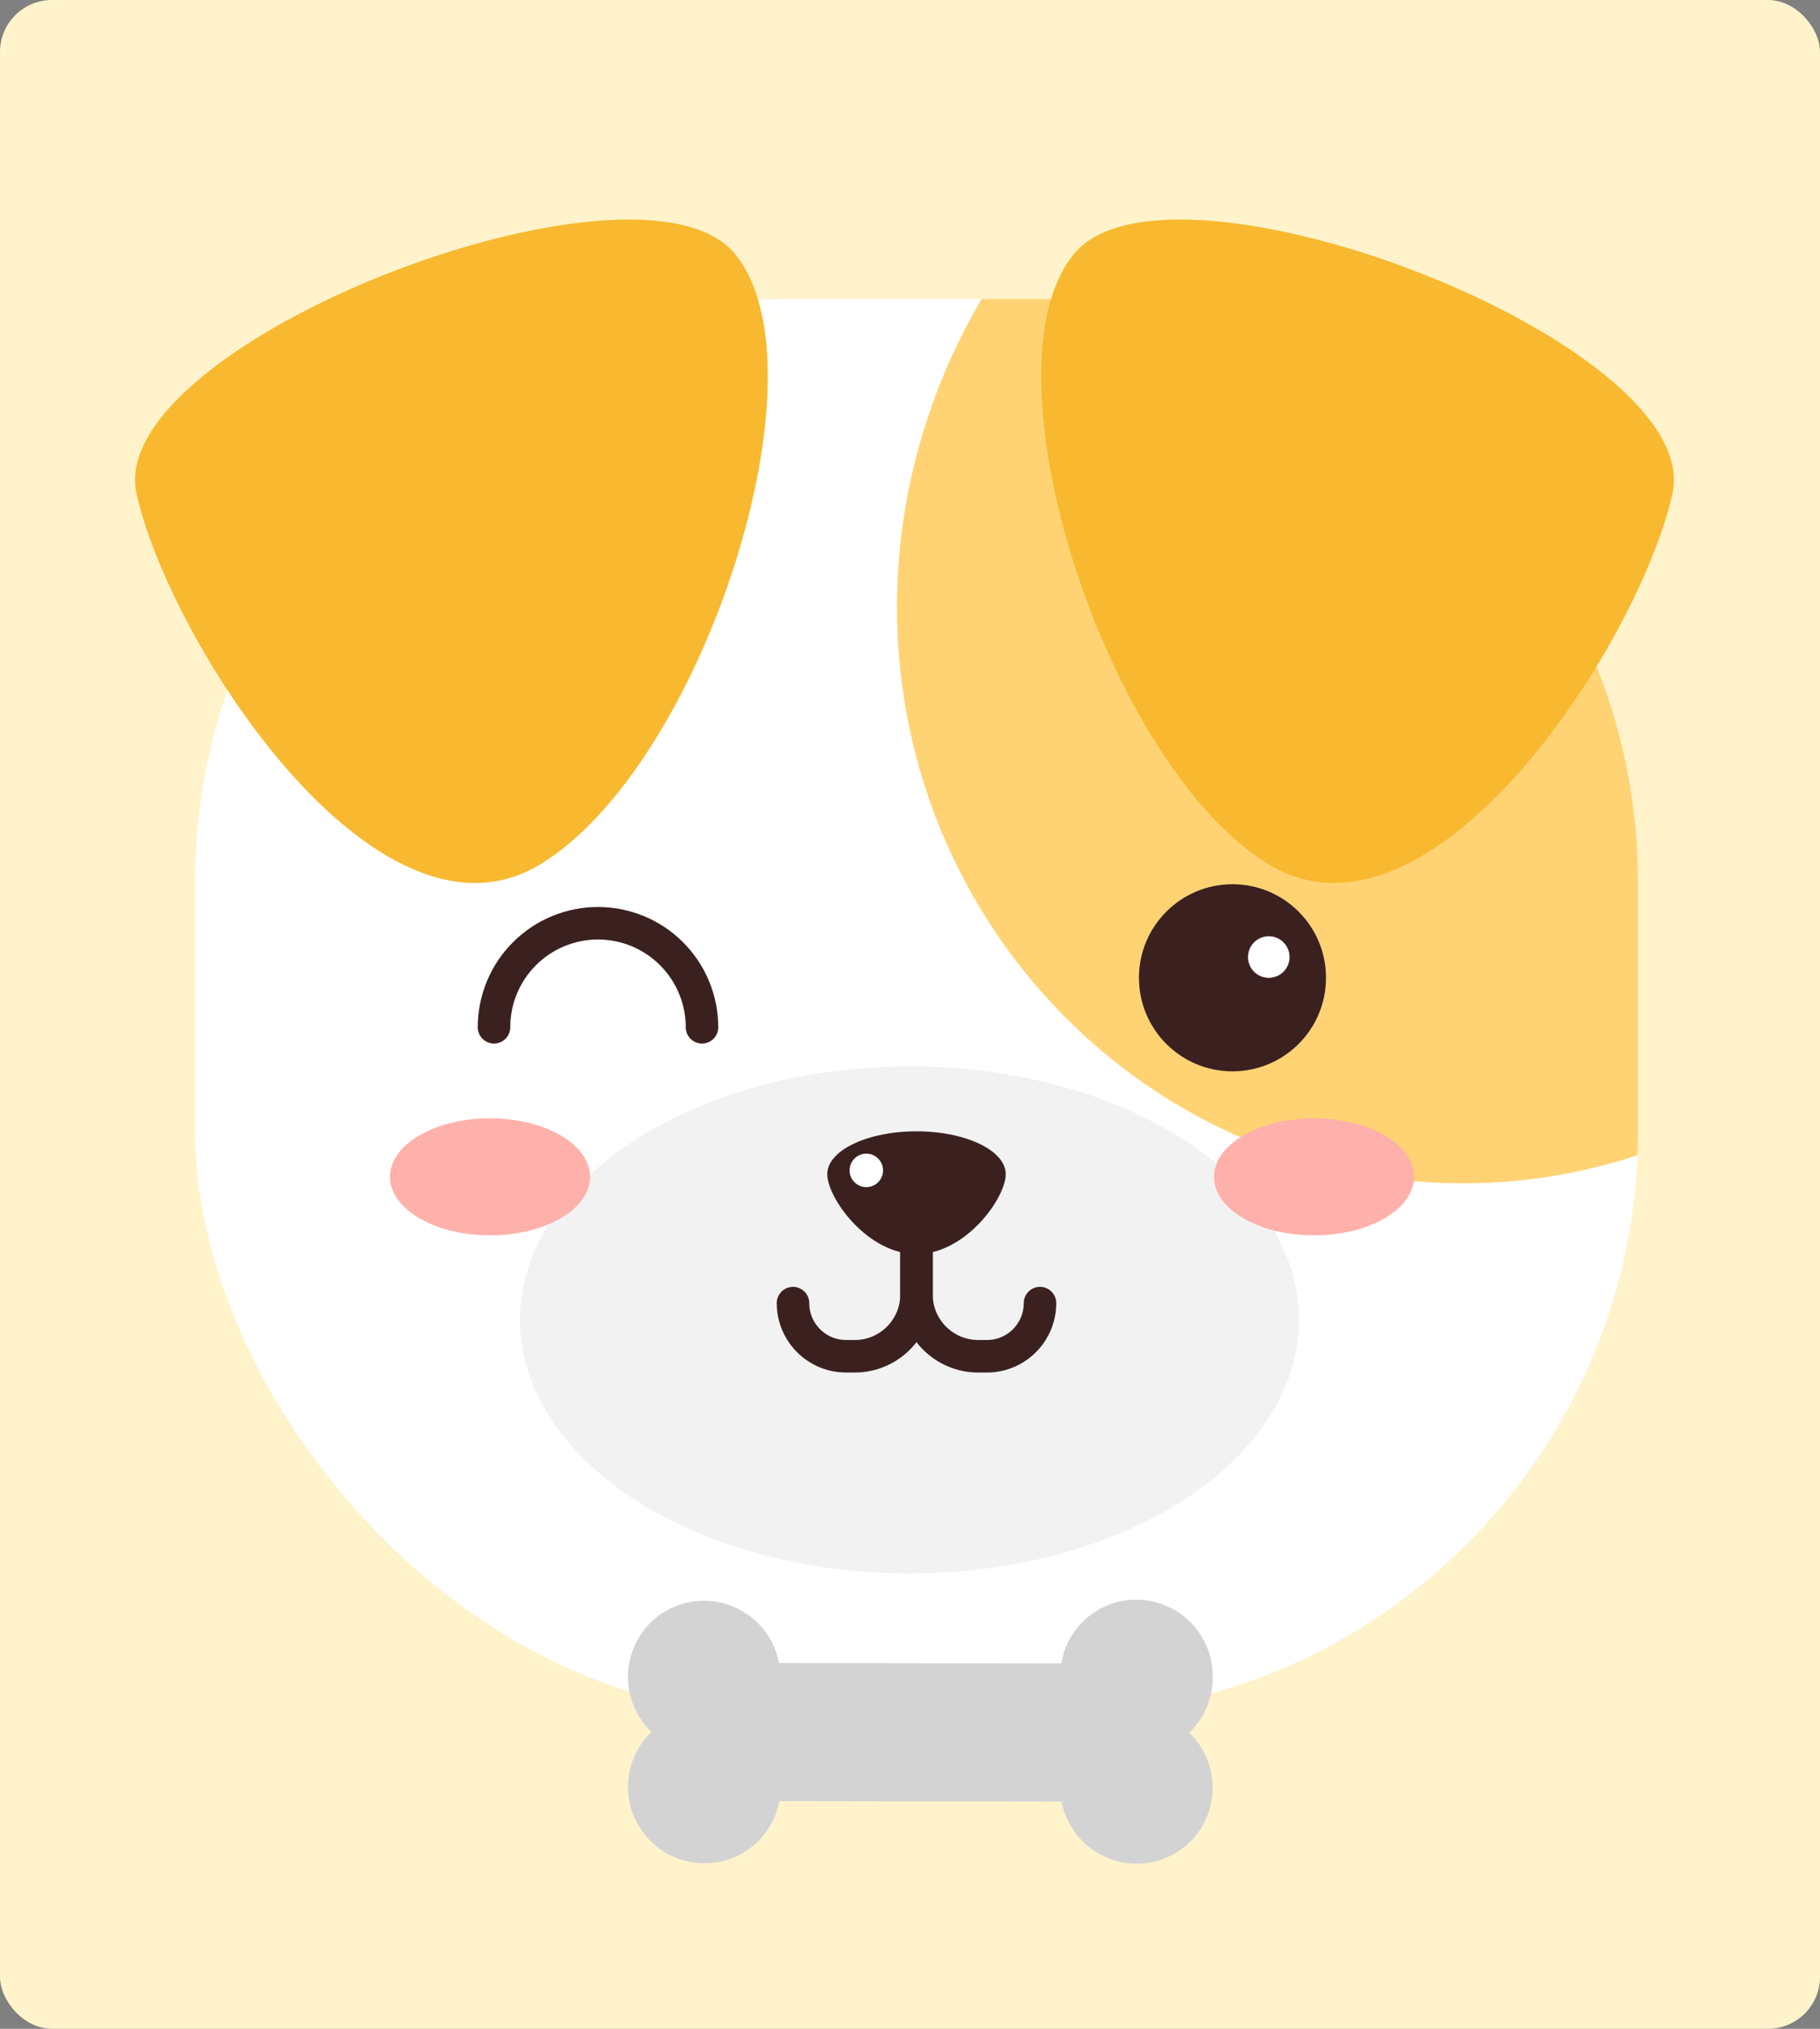 <svg width="140" height="156" viewBox="0 0 140 156" fill="none" xmlns="http://www.w3.org/2000/svg">
<rect x="0" y="0" width="140" height="156" fill="#808080" stroke="none"/>
<g clip-path="url(#clip0_51_57)">
<rect width="140" height="156" rx="4" fill="#FFF3CB"/>
<rect x="15" y="22.991" width="111" height="108.865" rx="44.889" fill="white"/>
<path fill-rule="evenodd" clip-rule="evenodd" d="M75.509 22.991H81.111C105.902 22.991 126 43.089 126 67.88V86.968C126 87.591 125.987 88.212 125.962 88.83C121.723 90.233 117.199 90.991 112.5 90.991C88.476 90.991 69 71.165 69 46.708C69 38.153 71.382 29.99 75.509 22.991Z" fill="#FFD374"/>
<path d="M56.508 19.491C49.079 10.584 7.893 26.412 10.508 37.991C13.123 49.571 29.008 73.991 41.508 66.491C54.008 58.991 63.937 28.399 56.508 19.491Z" fill="#F8B930"/>
<path d="M82.644 19.491C90.073 10.584 131.259 26.412 128.644 37.991C126.029 49.571 110.144 73.991 97.644 66.491C85.144 58.991 75.215 28.399 82.644 19.491Z" fill="#F8B930"/>
<circle cx="7.194" cy="7.194" r="7.194" transform="matrix(-1 0 0 1 102 67.991)" fill="#3A211F"/>
<circle cx="1.599" cy="1.599" r="1.599" transform="matrix(-1 0 0 1 99.197 71.991)" fill="white"/>
<path d="M54 78.991C54 77.941 53.793 76.9 53.391 75.93C52.989 74.959 52.4 74.077 51.657 73.335C50.914 72.592 50.032 72.002 49.062 71.6C48.091 71.198 47.051 70.991 46 70.991C44.949 70.991 43.909 71.198 42.938 71.6C41.968 72.002 41.086 72.592 40.343 73.335C39.6 74.077 39.011 74.959 38.609 75.93C38.207 76.9 38 77.941 38 78.991" stroke="#3A211F" stroke-width="2.5" stroke-linecap="round" stroke-linejoin="round"/>
<ellipse cx="69.963" cy="101.491" rx="29.963" ry="19.5" fill="#F2F2F2"/>
<path d="M70.5 91.505V99.538C70.5 102.161 72.627 104.288 75.25 104.288H75.914C78.171 104.288 80 102.458 80 100.201V100.201" stroke="#3A211F" stroke-width="2.5" stroke-linecap="round" stroke-linejoin="round"/>
<path d="M70.5 91.505V99.538C70.5 102.161 68.373 104.288 65.75 104.288H65.086C62.83 104.288 61 102.458 61 100.201V100.201" stroke="#3A211F" stroke-width="2.5" stroke-linecap="round" stroke-linejoin="round"/>
<path d="M77.366 90.287C77.366 88.467 74.292 86.991 70.5 86.991C66.709 86.991 63.635 88.467 63.635 90.287C63.635 92.107 66.709 96.431 70.5 96.431C74.292 96.431 77.366 92.107 77.366 90.287Z" fill="#3A211F"/>
<circle cx="66.639" cy="89.995" r="1.287" fill="white"/>
<ellipse cx="37.694" cy="90.491" rx="7.694" ry="4.5" fill="#FEB1AA"/>
<ellipse cx="101.081" cy="90.491" rx="7.694" ry="4.5" fill="#FEB1AA"/>
<path d="M54.186 143.274L54.19 143.271C57.015 143.282 59.437 141.271 59.944 138.493L81.661 138.526C82.269 141.707 85.34 143.803 88.52 143.205C91.699 142.608 93.784 139.545 93.176 136.363C92.947 135.167 92.353 134.071 91.475 133.227C92.634 132.133 93.289 130.608 93.285 129.011C93.354 125.775 90.785 123.087 87.549 123.008C84.629 122.936 82.109 125.025 81.64 127.906L59.926 127.869C59.318 124.687 56.248 122.592 53.068 123.19C49.889 123.787 47.804 126.85 48.412 130.032C48.641 131.228 49.235 132.324 50.113 133.168C47.776 135.4 47.698 139.111 49.938 141.455C51.048 142.616 52.583 143.273 54.186 143.274Z" fill="#D3D3D3"/>
</g>
<defs>
<clipPath id="clip0_51_57">
<rect width="140" height="156" rx="4" fill="white"/>
</clipPath>
</defs>
</svg>
